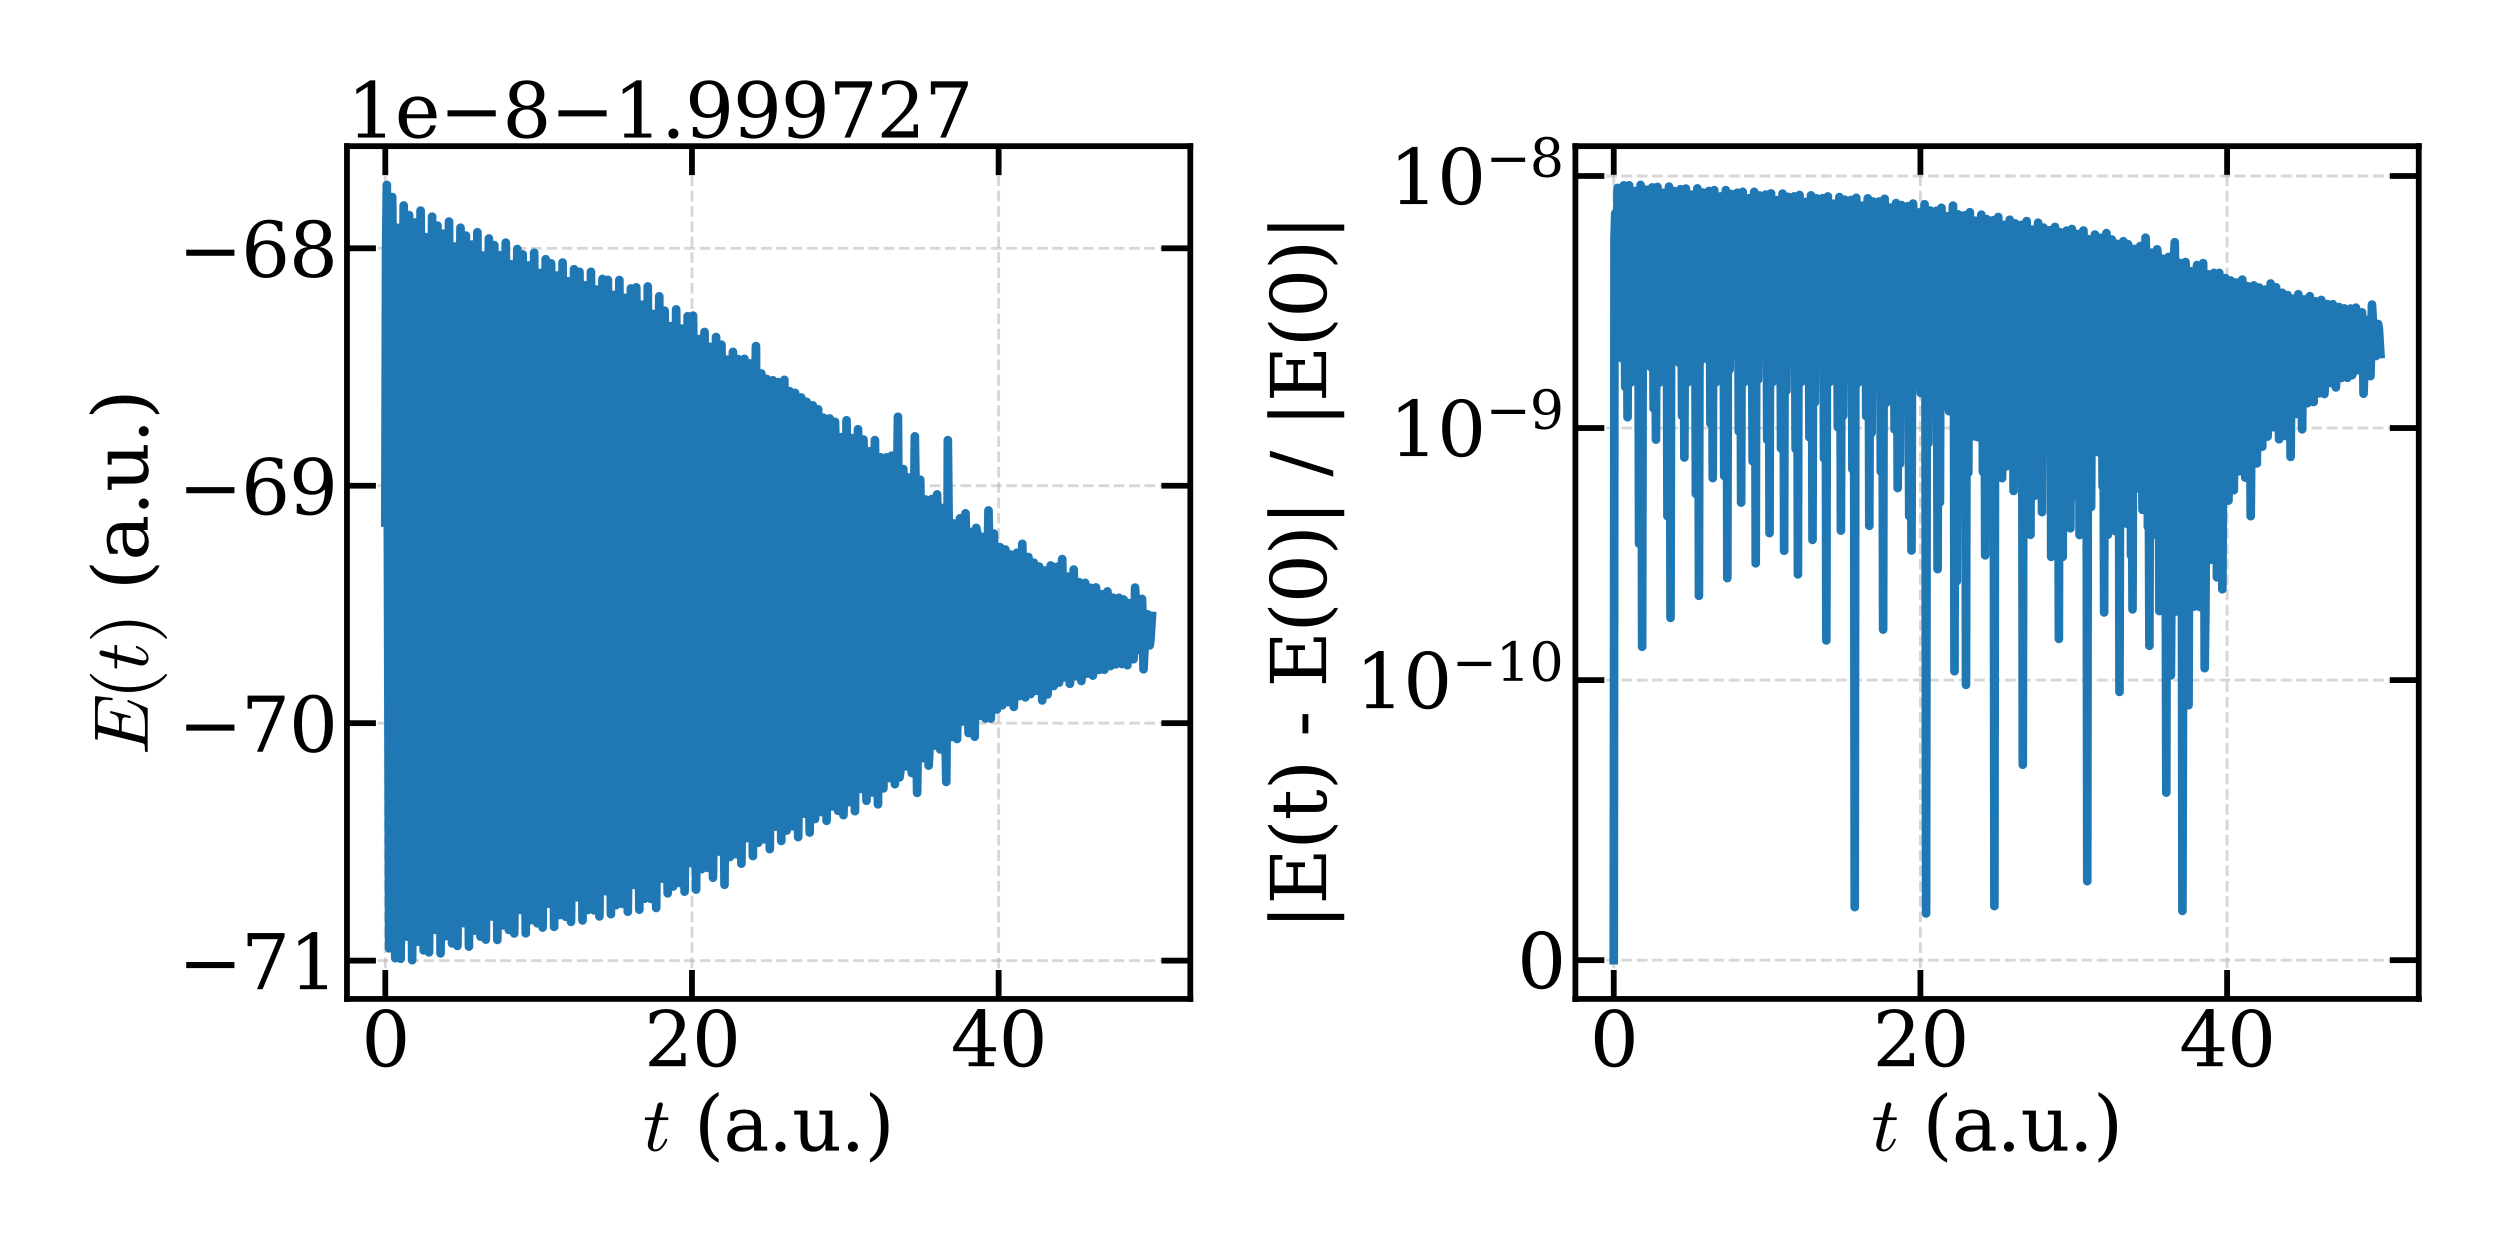 <?xml version="1.0" encoding="utf-8" standalone="no"?>
<!DOCTYPE svg PUBLIC "-//W3C//DTD SVG 1.1//EN"
  "http://www.w3.org/Graphics/SVG/1.1/DTD/svg11.dtd">
<svg xmlns:xlink="http://www.w3.org/1999/xlink" width="864pt" height="432pt" viewBox="0 0 864 432" xmlns="http://www.w3.org/2000/svg" version="1.1">
 <defs>
  <style type="text/css">*{stroke-linejoin: round; stroke-linecap: butt}</style>
 </defs>
 <g id="figure_1">
  <g id="patch_1">
   <path d="M 0 432 
L 864 432 
L 864 0 
L 0 0 
z
" style="fill: #ffffff"/>
  </g>
  <g id="axes_1">
   <g id="patch_2">
    <path d="M 119.91 345.233 
L 411.369 345.233 
L 411.369 50.52 
L 119.91 50.52 
z
" style="fill: #ffffff"/>
   </g>
   <g id="matplotlib.axis_1">
    <g id="xtick_1">
     <g id="line2d_1">
      <path d="M 133.158 345.233 
L 133.158 50.52 
" clip-path="url(#p0fc01f6663)" style="fill: none; stroke-dasharray: 3.7,1.6; stroke-dashoffset: 0; stroke: #b0b0b0; stroke-opacity: 0.5"/>
     </g>
     <g id="line2d_2">
      <defs>
       <path id="m17b0d8de93" d="M 0 0 
L 0 -10 
" style="stroke: #000000; stroke-width: 2"/>
      </defs>
      <g>
       <use xlink:href="#m17b0d8de93" x="133.158" y="345.233" style="stroke: #000000; stroke-width: 2"/>
      </g>
     </g>
     <g id="line2d_3">
      <defs>
       <path id="m7dff14ced0" d="M 0 0 
L 0 10 
" style="stroke: #000000; stroke-width: 2"/>
      </defs>
      <g>
       <use xlink:href="#m7dff14ced0" x="133.158" y="50.52" style="stroke: #000000; stroke-width: 2"/>
      </g>
     </g>
     <g id="text_1">
      <!-- 0 -->
      <g transform="translate(124.887 368.488) scale(0.26 -0.26)">
       <defs>
        <path id="DejaVuSerif-30" d="M 2034 219 
Q 2513 219 2750 744 
Q 2988 1269 2988 2328 
Q 2988 3391 2750 3916 
Q 2513 4441 2034 4441 
Q 1556 4441 1318 3916 
Q 1081 3391 1081 2328 
Q 1081 1269 1318 744 
Q 1556 219 2034 219 
z
M 2034 -91 
Q 1275 -91 848 546 
Q 422 1184 422 2328 
Q 422 3475 848 4112 
Q 1275 4750 2034 4750 
Q 2797 4750 3222 4112 
Q 3647 3475 3647 2328 
Q 3647 1184 3222 546 
Q 2797 -91 2034 -91 
z
" transform="scale(0.016)"/>
       </defs>
       <use xlink:href="#DejaVuSerif-30"/>
      </g>
     </g>
    </g>
    <g id="xtick_2">
     <g id="line2d_4">
      <path d="M 239.143 345.233 
L 239.143 50.52 
" clip-path="url(#p0fc01f6663)" style="fill: none; stroke-dasharray: 3.7,1.6; stroke-dashoffset: 0; stroke: #b0b0b0; stroke-opacity: 0.5"/>
     </g>
     <g id="line2d_5">
      <g>
       <use xlink:href="#m17b0d8de93" x="239.143" y="345.233" style="stroke: #000000; stroke-width: 2"/>
      </g>
     </g>
     <g id="line2d_6">
      <g>
       <use xlink:href="#m7dff14ced0" x="239.143" y="50.52" style="stroke: #000000; stroke-width: 2"/>
      </g>
     </g>
     <g id="text_2">
      <!-- 20 -->
      <g transform="translate(222.601 368.488) scale(0.26 -0.26)">
       <defs>
        <path id="DejaVuSerif-32" d="M 819 3553 
L 469 3553 
L 469 4384 
Q 803 4563 1142 4656 
Q 1481 4750 1806 4750 
Q 2534 4750 2956 4397 
Q 3378 4044 3378 3438 
Q 3378 2753 2422 1800 
Q 2347 1728 2309 1691 
L 1131 513 
L 3078 513 
L 3078 1088 
L 3444 1088 
L 3444 0 
L 434 0 
L 434 341 
L 1850 1753 
Q 2319 2222 2519 2614 
Q 2719 3006 2719 3438 
Q 2719 3909 2473 4175 
Q 2228 4441 1797 4441 
Q 1350 4441 1106 4219 
Q 863 3997 819 3553 
z
" transform="scale(0.016)"/>
       </defs>
       <use xlink:href="#DejaVuSerif-32"/>
       <use xlink:href="#DejaVuSerif-30" x="63.623"/>
      </g>
     </g>
    </g>
    <g id="xtick_3">
     <g id="line2d_7">
      <path d="M 345.128 345.233 
L 345.128 50.52 
" clip-path="url(#p0fc01f6663)" style="fill: none; stroke-dasharray: 3.7,1.6; stroke-dashoffset: 0; stroke: #b0b0b0; stroke-opacity: 0.5"/>
     </g>
     <g id="line2d_8">
      <g>
       <use xlink:href="#m17b0d8de93" x="345.128" y="345.233" style="stroke: #000000; stroke-width: 2"/>
      </g>
     </g>
     <g id="line2d_9">
      <g>
       <use xlink:href="#m7dff14ced0" x="345.128" y="50.52" style="stroke: #000000; stroke-width: 2"/>
      </g>
     </g>
     <g id="text_3">
      <!-- 40 -->
      <g transform="translate(328.585 368.488) scale(0.26 -0.26)">
       <defs>
        <path id="DejaVuSerif-34" d="M 2234 1581 
L 2234 4063 
L 641 1581 
L 2234 1581 
z
M 3609 0 
L 1484 0 
L 1484 331 
L 2234 331 
L 2234 1247 
L 197 1247 
L 197 1588 
L 2241 4750 
L 2859 4750 
L 2859 1581 
L 3750 1581 
L 3750 1247 
L 2859 1247 
L 2859 331 
L 3609 331 
L 3609 0 
z
" transform="scale(0.016)"/>
       </defs>
       <use xlink:href="#DejaVuSerif-34"/>
       <use xlink:href="#DejaVuSerif-30" x="63.623"/>
      </g>
     </g>
    </g>
    <g id="text_4">
     <!-- $t$ (a.u.) -->
     <g transform="translate(222.219 397.652) scale(0.26 -0.26)">
      <defs>
       <path id="Cmmi10-74" d="M 397 519 
Q 397 613 416 697 
L 878 2534 
L 206 2534 
Q 141 2534 141 2619 
Q 166 2759 225 2759 
L 934 2759 
L 1191 3803 
Q 1216 3888 1291 3947 
Q 1366 4006 1459 4006 
Q 1541 4006 1595 3957 
Q 1650 3909 1650 3828 
Q 1650 3809 1648 3798 
Q 1647 3788 1644 3775 
L 1388 2759 
L 2047 2759 
Q 2113 2759 2113 2675 
Q 2109 2659 2100 2621 
Q 2091 2584 2075 2559 
Q 2059 2534 2028 2534 
L 1331 2534 
L 872 684 
Q 825 503 825 372 
Q 825 97 1013 97 
Q 1294 97 1511 361 
Q 1728 625 1844 941 
Q 1869 978 1894 978 
L 1972 978 
Q 1997 978 2012 961 
Q 2028 944 2028 922 
Q 2028 909 2022 903 
Q 1881 516 1612 222 
Q 1344 -72 997 -72 
Q 744 -72 570 93 
Q 397 259 397 519 
z
" transform="scale(0.016)"/>
       <path id="DejaVuSerif-20" transform="scale(0.016)"/>
       <path id="DejaVuSerif-28" d="M 2041 -997 
Q 1281 -656 893 83 
Q 506 822 506 1931 
Q 506 3044 893 3783 
Q 1281 4522 2041 4863 
L 2041 4556 
Q 1559 4225 1350 3623 
Q 1141 3022 1141 1931 
Q 1141 844 1350 242 
Q 1559 -359 2041 -691 
L 2041 -997 
z
" transform="scale(0.016)"/>
       <path id="DejaVuSerif-61" d="M 2547 1044 
L 2547 1747 
L 1806 1747 
Q 1378 1747 1168 1562 
Q 959 1378 959 997 
Q 959 650 1171 447 
Q 1384 244 1747 244 
Q 2106 244 2326 466 
Q 2547 688 2547 1044 
z
M 3122 2075 
L 3122 331 
L 3634 331 
L 3634 0 
L 2547 0 
L 2547 359 
Q 2356 128 2106 18 
Q 1856 -91 1522 -91 
Q 969 -91 644 203 
Q 319 497 319 997 
Q 319 1513 691 1797 
Q 1063 2081 1741 2081 
L 2547 2081 
L 2547 2309 
Q 2547 2688 2317 2895 
Q 2088 3103 1672 3103 
Q 1328 3103 1125 2947 
Q 922 2791 872 2484 
L 575 2484 
L 575 3156 
Q 875 3284 1158 3348 
Q 1441 3413 1709 3413 
Q 2400 3413 2761 3070 
Q 3122 2728 3122 2075 
z
" transform="scale(0.016)"/>
       <path id="DejaVuSerif-2e" d="M 603 325 
Q 603 500 722 622 
Q 841 744 1019 744 
Q 1191 744 1312 622 
Q 1434 500 1434 325 
Q 1434 153 1312 31 
Q 1191 -91 1019 -91 
Q 841 -91 722 29 
Q 603 150 603 325 
z
" transform="scale(0.016)"/>
       <path id="DejaVuSerif-75" d="M 2266 3322 
L 3341 3322 
L 3341 331 
L 3884 331 
L 3884 0 
L 2766 0 
L 2766 588 
Q 2606 256 2353 82 
Q 2100 -91 1766 -91 
Q 1213 -91 952 223 
Q 691 538 691 1209 
L 691 2988 
L 172 2988 
L 172 3322 
L 1269 3322 
L 1269 1388 
Q 1269 781 1417 556 
Q 1566 331 1947 331 
Q 2347 331 2556 625 
Q 2766 919 2766 1478 
L 2766 2988 
L 2266 2988 
L 2266 3322 
z
" transform="scale(0.016)"/>
       <path id="DejaVuSerif-29" d="M 453 -997 
L 453 -691 
Q 934 -359 1145 242 
Q 1356 844 1356 1931 
Q 1356 3022 1145 3623 
Q 934 4225 453 4556 
L 453 4863 
Q 1216 4522 1603 3783 
Q 1991 3044 1991 1931 
Q 1991 822 1603 83 
Q 1216 -656 453 -997 
z
" transform="scale(0.016)"/>
      </defs>
      <use xlink:href="#Cmmi10-74" transform="translate(0 0.016)"/>
      <use xlink:href="#DejaVuSerif-20" transform="translate(36.084 0.016)"/>
      <use xlink:href="#DejaVuSerif-28" transform="translate(67.871 0.016)"/>
      <use xlink:href="#DejaVuSerif-61" transform="translate(106.885 0.016)"/>
      <use xlink:href="#DejaVuSerif-2e" transform="translate(166.504 0.016)"/>
      <use xlink:href="#DejaVuSerif-75" transform="translate(198.291 0.016)"/>
      <use xlink:href="#DejaVuSerif-2e" transform="translate(262.695 0.016)"/>
      <use xlink:href="#DejaVuSerif-29" transform="translate(294.482 0.016)"/>
     </g>
    </g>
   </g>
   <g id="matplotlib.axis_2">
    <g id="ytick_1">
     <g id="line2d_10">
      <path d="M 119.91 331.993 
L 411.369 331.993 
" clip-path="url(#p0fc01f6663)" style="fill: none; stroke-dasharray: 3.7,1.6; stroke-dashoffset: 0; stroke: #b0b0b0; stroke-opacity: 0.5"/>
     </g>
     <g id="line2d_11">
      <defs>
       <path id="m5e65134ad9" d="M 0 0 
L 10 0 
" style="stroke: #000000; stroke-width: 2"/>
      </defs>
      <g>
       <use xlink:href="#m5e65134ad9" x="119.91" y="331.993" style="stroke: #000000; stroke-width: 2"/>
      </g>
     </g>
     <g id="line2d_12">
      <defs>
       <path id="m8e96d636cc" d="M 0 0 
L -10 0 
" style="stroke: #000000; stroke-width: 2"/>
      </defs>
      <g>
       <use xlink:href="#m8e96d636cc" x="411.369" y="331.993" style="stroke: #000000; stroke-width: 2"/>
      </g>
     </g>
     <g id="text_5">
      <!-- −71 -->
      <g transform="translate(61.538 341.871) scale(0.26 -0.26)">
       <defs>
        <path id="DejaVuSerif-2212" d="M 678 2259 
L 4684 2259 
L 4684 1753 
L 678 1753 
L 678 2259 
z
" transform="scale(0.016)"/>
        <path id="DejaVuSerif-37" d="M 3609 4347 
L 1784 0 
L 1319 0 
L 3059 4153 
L 903 4153 
L 903 3578 
L 538 3578 
L 538 4666 
L 3609 4666 
L 3609 4347 
z
" transform="scale(0.016)"/>
        <path id="DejaVuSerif-31" d="M 909 0 
L 909 331 
L 1722 331 
L 1722 4213 
L 781 3603 
L 781 4013 
L 1919 4750 
L 2350 4750 
L 2350 331 
L 3163 331 
L 3163 0 
L 909 0 
z
" transform="scale(0.016)"/>
       </defs>
       <use xlink:href="#DejaVuSerif-2212"/>
       <use xlink:href="#DejaVuSerif-37" x="83.789"/>
       <use xlink:href="#DejaVuSerif-31" x="147.412"/>
      </g>
     </g>
    </g>
    <g id="ytick_2">
     <g id="line2d_13">
      <path d="M 119.91 249.932 
L 411.369 249.932 
" clip-path="url(#p0fc01f6663)" style="fill: none; stroke-dasharray: 3.7,1.6; stroke-dashoffset: 0; stroke: #b0b0b0; stroke-opacity: 0.5"/>
     </g>
     <g id="line2d_14">
      <g>
       <use xlink:href="#m5e65134ad9" x="119.91" y="249.932" style="stroke: #000000; stroke-width: 2"/>
      </g>
     </g>
     <g id="line2d_15">
      <g>
       <use xlink:href="#m8e96d636cc" x="411.369" y="249.932" style="stroke: #000000; stroke-width: 2"/>
      </g>
     </g>
     <g id="text_6">
      <!-- −70 -->
      <g transform="translate(61.538 259.809) scale(0.26 -0.26)">
       <use xlink:href="#DejaVuSerif-2212"/>
       <use xlink:href="#DejaVuSerif-37" x="83.789"/>
       <use xlink:href="#DejaVuSerif-30" x="147.412"/>
      </g>
     </g>
    </g>
    <g id="ytick_3">
     <g id="line2d_16">
      <path d="M 119.91 167.87 
L 411.369 167.87 
" clip-path="url(#p0fc01f6663)" style="fill: none; stroke-dasharray: 3.7,1.6; stroke-dashoffset: 0; stroke: #b0b0b0; stroke-opacity: 0.5"/>
     </g>
     <g id="line2d_17">
      <g>
       <use xlink:href="#m5e65134ad9" x="119.91" y="167.87" style="stroke: #000000; stroke-width: 2"/>
      </g>
     </g>
     <g id="line2d_18">
      <g>
       <use xlink:href="#m8e96d636cc" x="411.369" y="167.87" style="stroke: #000000; stroke-width: 2"/>
      </g>
     </g>
     <g id="text_7">
      <!-- −69 -->
      <g transform="translate(61.538 177.748) scale(0.26 -0.26)">
       <defs>
        <path id="DejaVuSerif-36" d="M 2094 219 
Q 2534 219 2771 542 
Q 3009 866 3009 1472 
Q 3009 2078 2771 2401 
Q 2534 2725 2094 2725 
Q 1647 2725 1412 2412 
Q 1178 2100 1178 1509 
Q 1178 888 1415 553 
Q 1653 219 2094 219 
z
M 1075 2569 
Q 1288 2803 1556 2918 
Q 1825 3034 2163 3034 
Q 2859 3034 3264 2615 
Q 3669 2197 3669 1472 
Q 3669 763 3233 336 
Q 2797 -91 2069 -91 
Q 1278 -91 853 498 
Q 428 1088 428 2181 
Q 428 3406 931 4078 
Q 1434 4750 2350 4750 
Q 2597 4750 2869 4703 
Q 3141 4656 3425 4563 
L 3425 3794 
L 3072 3794 
Q 3034 4109 2831 4275 
Q 2628 4441 2284 4441 
Q 1678 4441 1381 3981 
Q 1084 3522 1075 2569 
z
" transform="scale(0.016)"/>
        <path id="DejaVuSerif-39" d="M 2994 2091 
Q 2784 1856 2512 1740 
Q 2241 1625 1900 1625 
Q 1206 1625 804 2044 
Q 403 2463 403 3188 
Q 403 3897 839 4323 
Q 1275 4750 2003 4750 
Q 2794 4750 3217 4161 
Q 3641 3572 3641 2478 
Q 3641 1253 3137 581 
Q 2634 -91 1722 -91 
Q 1475 -91 1203 -44 
Q 931 3 647 97 
L 647 872 
L 997 872 
Q 1038 556 1241 387 
Q 1444 219 1784 219 
Q 2391 219 2687 676 
Q 2984 1134 2994 2091 
z
M 1978 4441 
Q 1534 4441 1298 4117 
Q 1063 3794 1063 3188 
Q 1063 2581 1298 2256 
Q 1534 1931 1978 1931 
Q 2422 1931 2658 2245 
Q 2894 2559 2894 3150 
Q 2894 3772 2656 4106 
Q 2419 4441 1978 4441 
z
" transform="scale(0.016)"/>
       </defs>
       <use xlink:href="#DejaVuSerif-2212"/>
       <use xlink:href="#DejaVuSerif-36" x="83.789"/>
       <use xlink:href="#DejaVuSerif-39" x="147.412"/>
      </g>
     </g>
    </g>
    <g id="ytick_4">
     <g id="line2d_19">
      <path d="M 119.91 85.808 
L 411.369 85.808 
" clip-path="url(#p0fc01f6663)" style="fill: none; stroke-dasharray: 3.7,1.6; stroke-dashoffset: 0; stroke: #b0b0b0; stroke-opacity: 0.5"/>
     </g>
     <g id="line2d_20">
      <g>
       <use xlink:href="#m5e65134ad9" x="119.91" y="85.808" style="stroke: #000000; stroke-width: 2"/>
      </g>
     </g>
     <g id="line2d_21">
      <g>
       <use xlink:href="#m8e96d636cc" x="411.369" y="85.808" style="stroke: #000000; stroke-width: 2"/>
      </g>
     </g>
     <g id="text_8">
      <!-- −68 -->
      <g transform="translate(61.538 95.686) scale(0.26 -0.26)">
       <defs>
        <path id="DejaVuSerif-38" d="M 2981 1275 
Q 2981 1775 2732 2051 
Q 2484 2328 2034 2328 
Q 1584 2328 1336 2051 
Q 1088 1775 1088 1275 
Q 1088 772 1336 495 
Q 1584 219 2034 219 
Q 2484 219 2732 495 
Q 2981 772 2981 1275 
z
M 2853 3541 
Q 2853 3966 2637 4203 
Q 2422 4441 2034 4441 
Q 1650 4441 1433 4203 
Q 1216 3966 1216 3541 
Q 1216 3113 1433 2875 
Q 1650 2638 2034 2638 
Q 2422 2638 2637 2875 
Q 2853 3113 2853 3541 
z
M 2516 2484 
Q 3047 2413 3344 2092 
Q 3641 1772 3641 1275 
Q 3641 619 3225 264 
Q 2809 -91 2034 -91 
Q 1263 -91 845 264 
Q 428 619 428 1275 
Q 428 1772 725 2092 
Q 1022 2413 1556 2484 
Q 1084 2569 832 2842 
Q 581 3116 581 3541 
Q 581 4103 968 4426 
Q 1356 4750 2034 4750 
Q 2713 4750 3100 4426 
Q 3488 4103 3488 3541 
Q 3488 3116 3236 2842 
Q 2984 2569 2516 2484 
z
" transform="scale(0.016)"/>
       </defs>
       <use xlink:href="#DejaVuSerif-2212"/>
       <use xlink:href="#DejaVuSerif-36" x="83.789"/>
       <use xlink:href="#DejaVuSerif-38" x="147.412"/>
      </g>
     </g>
    </g>
    <g id="text_9">
     <!-- $E(t)$ (a.u.) -->
     <g transform="translate(51.038 260.926) rotate(-90) scale(0.26 -0.26)">
      <defs>
       <path id="Cmmi10-45" d="M 300 0 
Q 238 0 238 84 
Q 241 100 250 139 
Q 259 178 276 201 
Q 294 225 319 225 
Q 709 225 863 269 
Q 947 297 984 441 
L 1863 3956 
Q 1875 4019 1875 4044 
Q 1875 4113 1797 4122 
Q 1678 4147 1338 4147 
Q 1275 4147 1275 4231 
Q 1278 4247 1287 4286 
Q 1297 4325 1314 4348 
Q 1331 4372 1356 4372 
L 4825 4372 
Q 4891 4372 4891 4288 
L 4738 2963 
Q 4738 2947 4714 2926 
Q 4691 2906 4672 2906 
L 4616 2906 
Q 4550 2906 4550 2988 
Q 4588 3300 4588 3450 
Q 4588 3706 4500 3848 
Q 4413 3991 4267 4053 
Q 4122 4116 3945 4131 
Q 3769 4147 3481 4147 
L 2753 4147 
Q 2578 4147 2522 4117 
Q 2466 4088 2419 3928 
L 2034 2381 
L 2534 2381 
Q 2859 2381 3025 2426 
Q 3191 2472 3287 2615 
Q 3384 2759 3463 3072 
Q 3469 3094 3486 3111 
Q 3503 3128 3525 3128 
L 3584 3128 
Q 3647 3128 3647 3047 
L 3250 1466 
Q 3238 1409 3188 1409 
L 3128 1409 
Q 3066 1409 3066 1491 
Q 3128 1747 3128 1869 
Q 3128 2056 2959 2106 
Q 2791 2156 2509 2156 
L 1978 2156 
L 1544 416 
Q 1516 338 1516 275 
Q 1516 225 1734 225 
L 2509 225 
Q 2972 225 3259 297 
Q 3547 369 3736 526 
Q 3925 684 4062 928 
Q 4200 1172 4397 1638 
Q 4409 1678 4453 1678 
L 4513 1678 
Q 4538 1678 4556 1656 
Q 4575 1634 4575 1606 
Q 4575 1594 4569 1581 
L 3909 38 
Q 3897 0 3859 0 
L 300 0 
z
" transform="scale(0.016)"/>
       <path id="Cmr10-28" d="M 1984 -1588 
Q 1628 -1306 1370 -942 
Q 1113 -578 948 -165 
Q 784 247 703 697 
Q 622 1147 622 1600 
Q 622 2059 703 2509 
Q 784 2959 951 3375 
Q 1119 3791 1378 4153 
Q 1638 4516 1984 4788 
Q 1984 4800 2016 4800 
L 2075 4800 
Q 2094 4800 2109 4783 
Q 2125 4766 2125 4744 
Q 2125 4716 2113 4703 
Q 1800 4397 1592 4047 
Q 1384 3697 1257 3301 
Q 1131 2906 1075 2482 
Q 1019 2059 1019 1600 
Q 1019 -434 2106 -1491 
Q 2125 -1509 2125 -1544 
Q 2125 -1559 2108 -1579 
Q 2091 -1600 2075 -1600 
L 2016 -1600 
Q 1984 -1600 1984 -1588 
z
" transform="scale(0.016)"/>
       <path id="Cmr10-29" d="M 416 -1600 
Q 359 -1600 359 -1544 
Q 359 -1516 372 -1503 
Q 1466 -434 1466 1600 
Q 1466 3634 384 4691 
Q 359 4706 359 4744 
Q 359 4766 376 4783 
Q 394 4800 416 4800 
L 475 4800 
Q 494 4800 506 4788 
Q 966 4425 1272 3906 
Q 1578 3388 1720 2800 
Q 1863 2213 1863 1600 
Q 1863 1147 1786 708 
Q 1709 269 1542 -157 
Q 1375 -584 1119 -945 
Q 863 -1306 506 -1588 
Q 494 -1600 475 -1600 
L 416 -1600 
z
" transform="scale(0.016)"/>
      </defs>
      <use xlink:href="#Cmmi10-45" transform="translate(0 0.016)"/>
      <use xlink:href="#Cmr10-28" transform="translate(73.779 0.016)"/>
      <use xlink:href="#Cmmi10-74" transform="translate(112.598 0.016)"/>
      <use xlink:href="#Cmr10-29" transform="translate(148.682 0.016)"/>
      <use xlink:href="#DejaVuSerif-20" transform="translate(187.5 0.016)"/>
      <use xlink:href="#DejaVuSerif-28" transform="translate(219.287 0.016)"/>
      <use xlink:href="#DejaVuSerif-61" transform="translate(258.301 0.016)"/>
      <use xlink:href="#DejaVuSerif-2e" transform="translate(317.92 0.016)"/>
      <use xlink:href="#DejaVuSerif-75" transform="translate(349.707 0.016)"/>
      <use xlink:href="#DejaVuSerif-2e" transform="translate(414.111 0.016)"/>
      <use xlink:href="#DejaVuSerif-29" transform="translate(445.898 0.016)"/>
     </g>
    </g>
    <g id="text_10">
     <!-- 1e−8−1.999727 -->
     <g transform="translate(119.91 47.52) scale(0.26 -0.26)">
      <defs>
       <path id="DejaVuSerif-65" d="M 3469 1600 
L 991 1600 
L 991 1575 
Q 991 903 1244 561 
Q 1497 219 1991 219 
Q 2369 219 2611 417 
Q 2853 616 2950 1006 
L 3413 1006 
Q 3275 459 2904 184 
Q 2534 -91 1931 -91 
Q 1203 -91 761 389 
Q 319 869 319 1663 
Q 319 2450 753 2931 
Q 1188 3413 1894 3413 
Q 2647 3413 3050 2948 
Q 3453 2484 3469 1600 
z
M 2791 1931 
Q 2772 2513 2545 2808 
Q 2319 3103 1894 3103 
Q 1497 3103 1269 2806 
Q 1041 2509 991 1931 
L 2791 1931 
z
" transform="scale(0.016)"/>
      </defs>
      <use xlink:href="#DejaVuSerif-31"/>
      <use xlink:href="#DejaVuSerif-65" x="63.623"/>
      <use xlink:href="#DejaVuSerif-2212" x="122.803"/>
      <use xlink:href="#DejaVuSerif-38" x="206.592"/>
      <use xlink:href="#DejaVuSerif-2212" x="270.215"/>
      <use xlink:href="#DejaVuSerif-31" x="354.004"/>
      <use xlink:href="#DejaVuSerif-2e" x="417.627"/>
      <use xlink:href="#DejaVuSerif-39" x="449.414"/>
      <use xlink:href="#DejaVuSerif-39" x="513.037"/>
      <use xlink:href="#DejaVuSerif-39" x="576.66"/>
      <use xlink:href="#DejaVuSerif-37" x="640.283"/>
      <use xlink:href="#DejaVuSerif-32" x="703.906"/>
      <use xlink:href="#DejaVuSerif-37" x="767.529"/>
     </g>
    </g>
   </g>
   <g id="line2d_22">
    <path d="M 133.158 180.616 
L 133.423 87.005 
L 133.689 63.916 
L 134.484 327.746 
L 134.749 318.285 
L 135.545 68.09 
L 135.81 103.303 
L 136.341 306.53 
L 136.606 331.163 
L 136.871 271.404 
L 137.402 78.738 
L 137.667 82.343 
L 138.463 331.342 
L 138.728 301.74 
L 139.258 101.658 
L 139.524 71.024 
L 139.789 125.234 
L 140.319 318.755 
L 140.584 323.718 
L 140.85 248.415 
L 141.38 74.35 
L 141.645 95.249 
L 142.441 331.836 
L 142.706 285.583 
L 143.237 89.752 
L 143.502 76.88 
L 143.767 144.697 
L 144.298 325.458 
L 144.563 313.216 
L 145.359 72.782 
L 145.624 110.544 
L 146.154 306.622 
L 146.419 328.441 
L 146.685 267.382 
L 147.215 81.984 
L 147.48 86.341 
L 148.276 329.126 
L 148.541 299.759 
L 149.072 104.416 
L 149.337 74.879 
L 149.602 128.095 
L 150.133 316.998 
L 150.398 321.365 
L 150.663 247.605 
L 151.194 77.977 
L 151.459 98.861 
L 152.255 329.471 
L 152.52 283.849 
L 153.05 92.722 
L 153.315 80.756 
L 153.581 147.412 
L 154.111 323.556 
L 154.376 310.985 
L 155.172 76.576 
L 155.437 113.951 
L 155.968 305.242 
L 156.233 326.046 
L 156.498 265.975 
L 157.029 85.186 
L 157.294 90.089 
L 158.09 326.906 
L 158.355 297.744 
L 158.885 107.14 
L 159.15 78.706 
L 159.416 131.157 
L 159.946 315.354 
L 160.211 319.036 
L 160.477 246.63 
L 161.007 81.411 
L 161.272 102.415 
L 161.803 290.272 
L 162.068 327.131 
L 162.333 282.118 
L 162.864 95.687 
L 163.129 84.524 
L 163.394 150.057 
L 163.925 321.677 
L 164.19 308.797 
L 164.985 80.265 
L 165.251 117.246 
L 165.781 303.855 
L 166.046 323.689 
L 166.312 264.596 
L 166.842 88.308 
L 167.107 93.726 
L 167.903 324.724 
L 168.168 295.767 
L 168.699 109.812 
L 168.964 82.431 
L 169.229 134.123 
L 169.76 313.717 
L 170.025 316.747 
L 170.29 245.667 
L 170.82 84.725 
L 171.086 105.859 
L 171.616 289.199 
L 171.881 324.824 
L 172.147 280.42 
L 172.677 98.593 
L 172.942 88.187 
L 173.207 152.618 
L 173.738 319.828 
L 174.003 306.65 
L 174.799 83.856 
L 175.064 120.438 
L 175.595 302.457 
L 175.86 321.369 
L 176.125 263.24 
L 176.655 91.351 
L 176.921 97.256 
L 177.716 322.606 
L 177.982 293.829 
L 178.512 112.442 
L 178.777 86.058 
L 179.042 136.998 
L 179.573 312.086 
L 179.838 314.499 
L 180.634 87.921 
L 180.899 109.199 
L 181.43 288.099 
L 181.695 322.551 
L 181.96 278.752 
L 182.49 101.449 
L 182.756 91.75 
L 183.021 155.104 
L 183.551 318.011 
L 183.817 304.545 
L 184.612 87.35 
L 184.877 123.533 
L 185.408 301.042 
L 185.673 319.086 
L 185.938 261.904 
L 186.469 94.32 
L 186.734 100.684 
L 187.53 320.555 
L 187.795 291.928 
L 188.325 115.04 
L 188.591 89.592 
L 188.856 139.787 
L 189.386 310.457 
L 189.652 312.29 
L 190.447 90.997 
L 190.713 112.438 
L 191.243 286.965 
L 191.508 320.309 
L 191.773 277.115 
L 192.304 104.265 
L 192.569 95.218 
L 192.834 157.521 
L 193.365 316.228 
L 193.63 302.479 
L 194.426 90.742 
L 194.691 126.536 
L 195.221 299.601 
L 195.487 316.835 
L 195.752 260.585 
L 196.282 97.223 
L 196.548 104.013 
L 197.343 318.583 
L 197.608 290.064 
L 198.139 117.628 
L 198.404 93.042 
L 198.669 142.502 
L 199.2 308.823 
L 199.465 310.118 
L 200.261 93.946 
L 200.526 115.581 
L 201.056 285.775 
L 201.322 318.099 
L 201.587 275.503 
L 202.117 107.068 
L 202.383 98.6 
L 202.648 159.888 
L 203.178 314.484 
L 203.443 300.452 
L 204.239 93.94 
L 204.504 129.454 
L 205.035 298.104 
L 205.3 314.611 
L 205.565 259.272 
L 206.096 100.072 
L 206.361 107.252 
L 207.157 316.718 
L 207.422 288.234 
L 207.952 120.269 
L 208.218 96.422 
L 208.483 145.162 
L 209.013 307.159 
L 209.278 307.975 
L 210.074 96.735 
L 210.339 118.634 
L 210.87 284.451 
L 211.135 315.932 
L 211.4 273.908 
L 211.931 109.947 
L 212.196 101.924 
L 212.461 162.256 
L 212.992 312.786 
L 213.257 298.458 
L 214.053 96.777 
L 214.318 132.307 
L 214.848 296.42 
L 215.113 312.386 
L 215.379 257.931 
L 215.909 102.957 
L 216.174 110.432 
L 216.97 315.084 
L 217.235 286.43 
L 217.766 123.279 
L 218.031 99.694 
L 218.296 147.843 
L 218.827 305.248 
L 219.092 305.806 
L 219.888 99.311 
L 220.153 121.633 
L 220.683 282.433 
L 220.948 314.381 
L 221.214 272.302 
L 221.744 113.827 
L 222.009 105.29 
L 222.275 164.91 
L 222.805 310.595 
L 223.07 296.351 
L 223.866 99.005 
L 224.131 135.249 
L 224.662 292.615 
L 224.927 310.661 
L 225.192 256.441 
L 225.723 108.517 
L 225.988 113.517 
L 226.783 313.797 
L 227.049 281.502 
L 227.579 128.186 
L 227.844 102.407 
L 228.11 151.421 
L 228.64 300.566 
L 228.905 303.656 
L 229.171 241.669 
L 229.436 148.579 
L 229.701 107.379 
L 229.966 125.774 
L 230.497 286.617 
L 230.762 308.731 
L 231.027 269.458 
L 231.558 117.577 
L 231.823 112.703 
L 232.088 168.779 
L 232.618 306.382 
L 232.884 291.984 
L 233.679 106.927 
L 233.945 141.113 
L 234.475 290.714 
L 234.74 305.144 
L 235.006 254.261 
L 235.536 113.577 
L 235.801 120.91 
L 236.597 308.151 
L 236.862 280.671 
L 237.393 132.956 
L 237.658 109.295 
L 237.923 155.744 
L 238.453 296.947 
L 238.719 298.284 
L 239.514 109.087 
L 239.78 133.575 
L 240.31 277.944 
L 240.575 307.439 
L 240.841 269.281 
L 241.371 125.649 
L 241.636 117.19 
L 241.901 166.326 
L 242.167 258.116 
L 242.432 300.409 
L 242.697 287.872 
L 243.493 114.724 
L 243.758 146.85 
L 244.288 287.944 
L 244.554 299.944 
L 244.819 251.977 
L 245.349 119.872 
L 245.615 127.736 
L 246.41 303.34 
L 246.676 276.843 
L 247.206 138.222 
L 247.471 116.452 
L 247.736 160.62 
L 248.267 292.98 
L 248.532 294.288 
L 249.328 119.12 
L 249.593 137.75 
L 250.123 275.63 
L 250.389 305.776 
L 250.654 261.154 
L 251.184 132.011 
L 251.45 124.284 
L 251.715 176.566 
L 252.245 296.194 
L 252.511 285.174 
L 253.041 149.387 
L 253.306 121.617 
L 253.571 148.337 
L 254.102 289.036 
L 254.367 295.215 
L 254.632 250.445 
L 255.163 124.134 
L 255.428 134.292 
L 256.224 298.476 
L 256.489 273.011 
L 257.019 142.844 
L 257.285 124.029 
L 257.55 165.382 
L 258.08 289.644 
L 258.346 289.428 
L 259.141 125.612 
L 259.406 143.313 
L 259.937 272.545 
L 260.202 295.861 
L 260.467 259.563 
L 260.998 134.434 
L 261.263 119.596 
L 262.059 291.259 
L 262.324 280.355 
L 262.854 153.643 
L 263.12 129.083 
L 263.385 155.867 
L 263.915 281.394 
L 264.181 290.08 
L 264.446 248.84 
L 264.976 130.958 
L 265.241 140.956 
L 266.037 293.452 
L 266.302 268.98 
L 266.833 147.677 
L 267.098 131.423 
L 267.363 170.235 
L 267.894 285.664 
L 268.159 284.348 
L 268.955 132.08 
L 269.22 149.767 
L 269.75 269.53 
L 270.016 290.638 
L 270.281 257.061 
L 270.811 139.762 
L 271.076 131.271 
L 271.872 287.046 
L 272.137 276.868 
L 272.668 159.338 
L 272.933 135.19 
L 273.198 160.118 
L 273.729 276.828 
L 273.994 285.559 
L 274.259 248.011 
L 274.79 135.798 
L 275.055 146.814 
L 275.851 289.295 
L 276.116 265.401 
L 276.646 152.697 
L 276.911 137.348 
L 277.177 174.426 
L 277.707 281.211 
L 277.972 280.215 
L 278.768 138.848 
L 279.033 154.751 
L 279.564 267.478 
L 279.829 287.728 
L 280.094 250.747 
L 280.625 147.886 
L 280.89 140.078 
L 281.686 283.052 
L 281.951 273.424 
L 282.746 141.437 
L 283.012 166.866 
L 283.542 275.977 
L 283.807 280.657 
L 284.073 242.742 
L 284.603 144.371 
L 284.868 152.58 
L 285.664 283.672 
L 285.929 261.901 
L 286.46 157.292 
L 286.725 144.636 
L 286.99 178.224 
L 287.521 278.73 
L 287.786 278.086 
L 288.316 175.555 
L 288.581 145.805 
L 288.847 159.38 
L 289.377 263.621 
L 289.642 280.206 
L 289.908 253.76 
L 290.438 153.11 
L 290.703 151.093 
L 290.969 187.184 
L 291.499 281.708 
L 291.764 266.897 
L 292.56 145.261 
L 292.825 171.83 
L 293.356 268.973 
L 293.621 277.25 
L 293.886 240.664 
L 294.416 151.378 
L 294.682 156.86 
L 295.477 280.339 
L 295.743 256.166 
L 296.273 162.209 
L 296.538 148.341 
L 296.804 181.079 
L 297.069 240.031 
L 297.334 272.669 
L 297.599 271.056 
L 297.864 233.963 
L 298.13 172.635 
L 298.395 151.887 
L 298.66 167.098 
L 299.191 262.038 
L 299.456 276.74 
L 299.721 248.37 
L 300.251 158.557 
L 300.517 155.974 
L 301.312 273.893 
L 301.578 263.435 
L 302.108 170.978 
L 302.373 152.104 
L 302.639 177.57 
L 303.169 265.64 
L 303.434 277.981 
L 303.699 241.397 
L 303.965 174.419 
L 304.23 158.004 
L 304.495 164.401 
L 305.291 272.472 
L 305.556 254.089 
L 306.086 165.217 
L 306.352 158.051 
L 306.617 187.009 
L 307.147 268.885 
L 307.413 265.48 
L 308.208 157.463 
L 308.474 171.689 
L 309.004 257.921 
L 309.269 271.014 
L 309.534 243.425 
L 310.065 163.504 
L 310.33 144.044 
L 310.595 187.455 
L 310.861 268.673 
L 311.126 266.899 
L 311.391 256.111 
L 311.922 175.49 
L 312.187 162.097 
L 312.452 183.748 
L 312.982 260.823 
L 313.248 264.891 
L 314.043 165.034 
L 314.309 171.157 
L 314.839 249.179 
L 315.104 267.148 
L 315.369 247.101 
L 315.9 172.842 
L 316.165 150.812 
L 316.43 168.429 
L 316.696 257.392 
L 316.961 274.018 
L 317.226 255.784 
L 318.022 165.795 
L 318.287 182.861 
L 318.817 251.8 
L 319.083 262.035 
L 319.348 238.424 
L 319.878 172.628 
L 320.144 174.419 
L 320.939 264.592 
L 321.204 259.379 
L 321.47 204.048 
L 321.735 177.533 
L 322 172.492 
L 322.265 189.66 
L 322.796 257.713 
L 323.061 255.817 
L 323.857 170.862 
L 324.122 181.598 
L 324.652 244.683 
L 324.918 258.985 
L 325.183 242.25 
L 325.713 178.902 
L 325.979 175.553 
L 326.244 199.735 
L 326.774 256.847 
L 327.039 270.234 
L 327.305 233.497 
L 327.57 152.118 
L 327.835 177.544 
L 328.1 190.956 
L 328.631 248.149 
L 328.896 254.703 
L 329.161 233.022 
L 329.692 180.905 
L 329.957 182.518 
L 330.753 255.399 
L 331.018 242.026 
L 331.548 187.363 
L 331.814 179.122 
L 332.079 194.534 
L 332.344 231.476 
L 332.609 249.35 
L 332.874 248.941 
L 333.14 229.253 
L 333.67 177.406 
L 333.935 189.048 
L 334.466 240.925 
L 334.731 253.335 
L 334.996 236.714 
L 335.527 185.451 
L 335.792 183.814 
L 336.057 204.045 
L 336.588 252.519 
L 336.853 254.614 
L 337.383 182.446 
L 337.649 183.756 
L 337.914 194.956 
L 338.444 247.413 
L 338.709 247.398 
L 338.975 229.901 
L 339.505 185.54 
L 339.77 187.974 
L 340.566 248.317 
L 340.831 237.806 
L 341.362 191.359 
L 341.627 176.419 
L 341.892 190.156 
L 342.157 242.919 
L 342.423 248.346 
L 342.688 242.25 
L 343.484 184.379 
L 343.749 195.926 
L 344.279 237.969 
L 344.544 245.18 
L 344.81 231.965 
L 345.34 189.971 
L 345.605 189.074 
L 346.136 231.247 
L 346.401 243.757 
L 346.666 240.15 
L 347.197 193.654 
L 347.462 189.919 
L 347.727 200.318 
L 348.258 242.637 
L 348.523 242.019 
L 349.319 191.665 
L 349.584 193.792 
L 350.114 234.389 
L 350.38 244.299 
L 350.645 232.74 
L 351.175 195.57 
L 351.44 191.045 
L 351.706 202.693 
L 351.971 230.736 
L 352.236 240.582 
L 352.501 238.431 
L 352.767 224.109 
L 353.297 187.951 
L 353.562 199.715 
L 354.093 235.313 
L 354.358 241.011 
L 354.623 229.41 
L 355.154 193.828 
L 355.419 192.502 
L 355.949 230.839 
L 356.215 239.864 
L 356.48 235.866 
L 357.01 196.587 
L 357.275 194.453 
L 357.541 204 
L 358.071 238.215 
L 358.336 238.729 
L 359.132 195.798 
L 359.397 198.474 
L 360.193 242.07 
L 360.458 232.99 
L 360.723 206.479 
L 360.989 199.176 
L 361.254 197.15 
L 361.519 206.316 
L 362.05 239.992 
L 362.315 234.511 
L 363.11 195.424 
L 363.376 203.041 
L 363.906 233.799 
L 364.171 237.082 
L 364.967 198.81 
L 365.232 195.885 
L 365.497 209.61 
L 365.763 235.68 
L 366.028 235.913 
L 366.293 230.84 
L 367.089 193.225 
L 367.885 234.11 
L 368.15 233.696 
L 368.945 199.736 
L 369.211 199.273 
L 369.741 236.329 
L 370.006 234.098 
L 370.272 227.091 
L 371.067 196.837 
L 371.598 225.033 
L 371.863 233.719 
L 372.128 230.125 
L 372.659 206.268 
L 372.924 201.211 
L 373.189 203.168 
L 373.72 235.348 
L 373.985 231.781 
L 374.515 213.897 
L 374.78 202.664 
L 375.046 201.441 
L 375.576 226.717 
L 375.841 232.804 
L 376.107 226.511 
L 376.637 205.706 
L 376.902 203.157 
L 377.167 207.153 
L 377.433 223.974 
L 377.698 233.49 
L 377.963 229.197 
L 378.759 203.015 
L 379.024 206.053 
L 379.555 227.753 
L 379.82 231.525 
L 380.615 205.838 
L 380.881 205.388 
L 381.146 210.759 
L 381.411 226.107 
L 381.676 231.465 
L 381.942 226.549 
L 382.737 204.396 
L 383.002 209.938 
L 383.533 228.254 
L 383.798 230.194 
L 384.329 210.079 
L 384.594 206.543 
L 384.859 207.941 
L 385.124 213.94 
L 385.39 226.929 
L 385.655 229.588 
L 385.92 223.961 
L 386.45 209.302 
L 386.716 206.594 
L 387.511 228.335 
L 387.777 229.485 
L 388.307 207.203 
L 388.572 207.714 
L 388.838 210.753 
L 389.103 215.665 
L 389.368 225.805 
L 389.633 229.898 
L 390.164 213.831 
L 390.429 208.447 
L 390.694 209.764 
L 391.225 223.081 
L 391.49 226.213 
L 391.755 227.83 
L 392.02 220.49 
L 392.285 203.077 
L 393.081 219.832 
L 393.346 223.524 
L 393.612 224.679 
L 393.877 219.995 
L 394.142 212.632 
L 394.673 206.98 
L 394.938 214.67 
L 395.203 231.313 
L 395.733 220.403 
L 395.999 215.475 
L 396.264 212.703 
L 396.529 212.296 
L 396.794 214.707 
L 397.06 221.224 
L 397.325 223.054 
L 397.59 221.281 
L 398.12 212.874 
L 398.12 212.874 
" clip-path="url(#p0fc01f6663)" style="fill: none; stroke: #1f77b4; stroke-width: 3; stroke-linecap: square"/>
   </g>
   <g id="patch_3">
    <path d="M 119.91 345.233 
L 119.91 50.52 
" style="fill: none; stroke: #000000; stroke-width: 2; stroke-linejoin: miter; stroke-linecap: square"/>
   </g>
   <g id="patch_4">
    <path d="M 411.369 345.233 
L 411.369 50.52 
" style="fill: none; stroke: #000000; stroke-width: 2; stroke-linejoin: miter; stroke-linecap: square"/>
   </g>
   <g id="patch_5">
    <path d="M 119.91 345.233 
L 411.369 345.233 
" style="fill: none; stroke: #000000; stroke-width: 2; stroke-linejoin: miter; stroke-linecap: square"/>
   </g>
   <g id="patch_6">
    <path d="M 119.91 50.52 
L 411.369 50.52 
" style="fill: none; stroke: #000000; stroke-width: 2; stroke-linejoin: miter; stroke-linecap: square"/>
   </g>
  </g>
  <g id="axes_2">
   <g id="patch_7">
    <path d="M 544.461 345.233 
L 835.92 345.233 
L 835.92 50.52 
L 544.461 50.52 
z
" style="fill: #ffffff"/>
   </g>
   <g id="matplotlib.axis_3">
    <g id="xtick_4">
     <g id="line2d_23">
      <path d="M 557.71 345.233 
L 557.71 50.52 
" clip-path="url(#pdecd010ee4)" style="fill: none; stroke-dasharray: 3.7,1.6; stroke-dashoffset: 0; stroke: #b0b0b0; stroke-opacity: 0.5"/>
     </g>
     <g id="line2d_24">
      <g>
       <use xlink:href="#m17b0d8de93" x="557.71" y="345.233" style="stroke: #000000; stroke-width: 2"/>
      </g>
     </g>
     <g id="line2d_25">
      <g>
       <use xlink:href="#m7dff14ced0" x="557.71" y="50.52" style="stroke: #000000; stroke-width: 2"/>
      </g>
     </g>
     <g id="text_11">
      <!-- 0 -->
      <g transform="translate(549.438 368.488) scale(0.26 -0.26)">
       <use xlink:href="#DejaVuSerif-30"/>
      </g>
     </g>
    </g>
    <g id="xtick_5">
     <g id="line2d_26">
      <path d="M 663.694 345.233 
L 663.694 50.52 
" clip-path="url(#pdecd010ee4)" style="fill: none; stroke-dasharray: 3.7,1.6; stroke-dashoffset: 0; stroke: #b0b0b0; stroke-opacity: 0.5"/>
     </g>
     <g id="line2d_27">
      <g>
       <use xlink:href="#m17b0d8de93" x="663.694" y="345.233" style="stroke: #000000; stroke-width: 2"/>
      </g>
     </g>
     <g id="line2d_28">
      <g>
       <use xlink:href="#m7dff14ced0" x="663.694" y="50.52" style="stroke: #000000; stroke-width: 2"/>
      </g>
     </g>
     <g id="text_12">
      <!-- 20 -->
      <g transform="translate(647.152 368.488) scale(0.26 -0.26)">
       <use xlink:href="#DejaVuSerif-32"/>
       <use xlink:href="#DejaVuSerif-30" x="63.623"/>
      </g>
     </g>
    </g>
    <g id="xtick_6">
     <g id="line2d_29">
      <path d="M 769.679 345.233 
L 769.679 50.52 
" clip-path="url(#pdecd010ee4)" style="fill: none; stroke-dasharray: 3.7,1.6; stroke-dashoffset: 0; stroke: #b0b0b0; stroke-opacity: 0.5"/>
     </g>
     <g id="line2d_30">
      <g>
       <use xlink:href="#m17b0d8de93" x="769.679" y="345.233" style="stroke: #000000; stroke-width: 2"/>
      </g>
     </g>
     <g id="line2d_31">
      <g>
       <use xlink:href="#m7dff14ced0" x="769.679" y="50.52" style="stroke: #000000; stroke-width: 2"/>
      </g>
     </g>
     <g id="text_13">
      <!-- 40 -->
      <g transform="translate(753.137 368.488) scale(0.26 -0.26)">
       <use xlink:href="#DejaVuSerif-34"/>
       <use xlink:href="#DejaVuSerif-30" x="63.623"/>
      </g>
     </g>
    </g>
    <g id="text_14">
     <!-- $t$ (a.u.) -->
     <g transform="translate(646.771 397.652) scale(0.26 -0.26)">
      <use xlink:href="#Cmmi10-74" transform="translate(0 0.016)"/>
      <use xlink:href="#DejaVuSerif-20" transform="translate(36.084 0.016)"/>
      <use xlink:href="#DejaVuSerif-28" transform="translate(67.871 0.016)"/>
      <use xlink:href="#DejaVuSerif-61" transform="translate(106.885 0.016)"/>
      <use xlink:href="#DejaVuSerif-2e" transform="translate(166.504 0.016)"/>
      <use xlink:href="#DejaVuSerif-75" transform="translate(198.291 0.016)"/>
      <use xlink:href="#DejaVuSerif-2e" transform="translate(262.695 0.016)"/>
      <use xlink:href="#DejaVuSerif-29" transform="translate(294.482 0.016)"/>
     </g>
    </g>
   </g>
   <g id="matplotlib.axis_4">
    <g id="ytick_5">
     <g id="line2d_32">
      <path d="M 544.461 331.836 
L 835.92 331.836 
" clip-path="url(#pdecd010ee4)" style="fill: none; stroke-dasharray: 3.7,1.6; stroke-dashoffset: 0; stroke: #b0b0b0; stroke-opacity: 0.5"/>
     </g>
     <g id="line2d_33">
      <g>
       <use xlink:href="#m5e65134ad9" x="544.461" y="331.836" style="stroke: #000000; stroke-width: 2"/>
      </g>
     </g>
     <g id="line2d_34">
      <g>
       <use xlink:href="#m8e96d636cc" x="835.92" y="331.836" style="stroke: #000000; stroke-width: 2"/>
      </g>
     </g>
     <g id="text_15">
      <!-- $\mathdefault{0}$ -->
      <g transform="translate(524.321 341.714) scale(0.26 -0.26)">
       <use xlink:href="#DejaVuSerif-30" transform="translate(0 0.781)"/>
      </g>
     </g>
    </g>
    <g id="ytick_6">
     <g id="line2d_35">
      <path d="M 544.461 235.046 
L 835.92 235.046 
" clip-path="url(#pdecd010ee4)" style="fill: none; stroke-dasharray: 3.7,1.6; stroke-dashoffset: 0; stroke: #b0b0b0; stroke-opacity: 0.5"/>
     </g>
     <g id="line2d_36">
      <g>
       <use xlink:href="#m5e65134ad9" x="544.461" y="235.046" style="stroke: #000000; stroke-width: 2"/>
      </g>
     </g>
     <g id="line2d_37">
      <g>
       <use xlink:href="#m8e96d636cc" x="835.92" y="235.046" style="stroke: #000000; stroke-width: 2"/>
      </g>
     </g>
     <g id="text_16">
      <!-- $\mathdefault{10^{-10}}$ -->
      <g transform="translate(468.421 244.924) scale(0.26 -0.26)">
       <use xlink:href="#DejaVuSerif-31" transform="translate(0 0.713)"/>
       <use xlink:href="#DejaVuSerif-30" transform="translate(63.623 0.713)"/>
       <use xlink:href="#DejaVuSerif-2212" transform="translate(128.154 37.047) scale(0.7)"/>
       <use xlink:href="#DejaVuSerif-31" transform="translate(186.807 37.047) scale(0.7)"/>
       <use xlink:href="#DejaVuSerif-30" transform="translate(231.343 37.047) scale(0.7)"/>
      </g>
     </g>
    </g>
    <g id="ytick_7">
     <g id="line2d_38">
      <path d="M 544.461 147.935 
L 835.92 147.935 
" clip-path="url(#pdecd010ee4)" style="fill: none; stroke-dasharray: 3.7,1.6; stroke-dashoffset: 0; stroke: #b0b0b0; stroke-opacity: 0.5"/>
     </g>
     <g id="line2d_39">
      <g>
       <use xlink:href="#m5e65134ad9" x="544.461" y="147.935" style="stroke: #000000; stroke-width: 2"/>
      </g>
     </g>
     <g id="line2d_40">
      <g>
       <use xlink:href="#m8e96d636cc" x="835.92" y="147.935" style="stroke: #000000; stroke-width: 2"/>
      </g>
     </g>
     <g id="text_17">
      <!-- $\mathdefault{10^{-9}}$ -->
      <g transform="translate(480.121 157.813) scale(0.26 -0.26)">
       <use xlink:href="#DejaVuSerif-31" transform="translate(0 0.713)"/>
       <use xlink:href="#DejaVuSerif-30" transform="translate(63.623 0.713)"/>
       <use xlink:href="#DejaVuSerif-2212" transform="translate(128.154 37.047) scale(0.7)"/>
       <use xlink:href="#DejaVuSerif-39" transform="translate(186.807 37.047) scale(0.7)"/>
      </g>
     </g>
    </g>
    <g id="ytick_8">
     <g id="line2d_41">
      <path d="M 544.461 60.824 
L 835.92 60.824 
" clip-path="url(#pdecd010ee4)" style="fill: none; stroke-dasharray: 3.7,1.6; stroke-dashoffset: 0; stroke: #b0b0b0; stroke-opacity: 0.5"/>
     </g>
     <g id="line2d_42">
      <g>
       <use xlink:href="#m5e65134ad9" x="544.461" y="60.824" style="stroke: #000000; stroke-width: 2"/>
      </g>
     </g>
     <g id="line2d_43">
      <g>
       <use xlink:href="#m8e96d636cc" x="835.92" y="60.824" style="stroke: #000000; stroke-width: 2"/>
      </g>
     </g>
     <g id="text_18">
      <!-- $\mathdefault{10^{-8}}$ -->
      <g transform="translate(480.121 70.702) scale(0.26 -0.26)">
       <use xlink:href="#DejaVuSerif-31" transform="translate(0 0.713)"/>
       <use xlink:href="#DejaVuSerif-30" transform="translate(63.623 0.713)"/>
       <use xlink:href="#DejaVuSerif-2212" transform="translate(128.154 37.047) scale(0.7)"/>
       <use xlink:href="#DejaVuSerif-38" transform="translate(186.807 37.047) scale(0.7)"/>
      </g>
     </g>
    </g>
    <g id="text_19">
     <!-- |E(t) - E(0)| / |E(0)| -->
     <g transform="translate(458.291 321.362) rotate(-90) scale(0.26 -0.26)">
      <defs>
       <path id="DejaVuSerif-7c" d="M 1331 4891 
L 1331 -1509 
L 825 -1509 
L 825 4891 
L 1331 4891 
z
" transform="scale(0.016)"/>
       <path id="DejaVuSerif-45" d="M 353 0 
L 353 331 
L 947 331 
L 947 4331 
L 353 4331 
L 353 4666 
L 4109 4666 
L 4109 3628 
L 3725 3628 
L 3725 4281 
L 1581 4281 
L 1581 2719 
L 3109 2719 
L 3109 3303 
L 3494 3303 
L 3494 1753 
L 3109 1753 
L 3109 2338 
L 1581 2338 
L 1581 384 
L 3775 384 
L 3775 1038 
L 4159 1038 
L 4159 0 
L 353 0 
z
" transform="scale(0.016)"/>
       <path id="DejaVuSerif-74" d="M 691 2988 
L 184 2988 
L 184 3322 
L 691 3322 
L 691 4353 
L 1269 4353 
L 1269 3322 
L 2350 3322 
L 2350 2988 
L 1269 2988 
L 1269 878 
Q 1269 456 1350 337 
Q 1431 219 1650 219 
Q 1875 219 1978 351 
Q 2081 484 2088 781 
L 2522 781 
Q 2497 328 2275 118 
Q 2053 -91 1600 -91 
Q 1103 -91 897 129 
Q 691 350 691 878 
L 691 2988 
z
" transform="scale(0.016)"/>
       <path id="DejaVuSerif-2d" d="M 281 1959 
L 1881 1959 
L 1881 1472 
L 281 1472 
L 281 1959 
z
" transform="scale(0.016)"/>
       <path id="DejaVuSerif-2f" d="M 1656 4666 
L 2156 4666 
L 500 -594 
L 0 -594 
L 1656 4666 
z
" transform="scale(0.016)"/>
      </defs>
      <use xlink:href="#DejaVuSerif-7c"/>
      <use xlink:href="#DejaVuSerif-45" x="33.691"/>
      <use xlink:href="#DejaVuSerif-28" x="106.689"/>
      <use xlink:href="#DejaVuSerif-74" x="145.703"/>
      <use xlink:href="#DejaVuSerif-29" x="185.889"/>
      <use xlink:href="#DejaVuSerif-20" x="224.902"/>
      <use xlink:href="#DejaVuSerif-2d" x="256.689"/>
      <use xlink:href="#DejaVuSerif-20" x="290.479"/>
      <use xlink:href="#DejaVuSerif-45" x="322.266"/>
      <use xlink:href="#DejaVuSerif-28" x="395.264"/>
      <use xlink:href="#DejaVuSerif-30" x="434.277"/>
      <use xlink:href="#DejaVuSerif-29" x="497.9"/>
      <use xlink:href="#DejaVuSerif-7c" x="536.914"/>
      <use xlink:href="#DejaVuSerif-20" x="570.605"/>
      <use xlink:href="#DejaVuSerif-2f" x="602.393"/>
      <use xlink:href="#DejaVuSerif-20" x="636.084"/>
      <use xlink:href="#DejaVuSerif-7c" x="667.871"/>
      <use xlink:href="#DejaVuSerif-45" x="701.562"/>
      <use xlink:href="#DejaVuSerif-28" x="774.561"/>
      <use xlink:href="#DejaVuSerif-30" x="813.574"/>
      <use xlink:href="#DejaVuSerif-29" x="877.197"/>
      <use xlink:href="#DejaVuSerif-7c" x="916.211"/>
     </g>
    </g>
   </g>
   <g id="line2d_44">
    <path d="M 557.71 331.836 
L 557.975 82.06 
L 558.24 73.72 
L 558.505 118.902 
L 559.036 64.954 
L 559.301 67.468 
L 559.566 110.379 
L 559.831 97.113 
L 560.097 75.098 
L 560.362 89.297 
L 560.627 123.921 
L 560.892 70.844 
L 561.157 64.085 
L 561.423 83.218 
L 561.688 133.773 
L 561.953 78.858 
L 562.218 80.221 
L 562.484 144.185 
L 562.749 81.646 
L 563.014 64.04 
L 563.279 72.312 
L 563.545 132.229 
L 563.81 88.5 
L 564.075 76.097 
L 564.34 101.918 
L 564.605 105.277 
L 564.871 67.339 
L 565.136 66.004 
L 565.666 112.735 
L 565.932 77.263 
L 566.197 85.548 
L 566.462 187.885 
L 566.727 75.412 
L 566.992 63.916 
L 567.258 77.728 
L 567.523 223.527 
L 567.788 83.187 
L 568.053 78.175 
L 568.319 118.298 
L 568.849 65.547 
L 569.114 68.887 
L 569.38 108.396 
L 569.645 98.479 
L 569.91 76.709 
L 570.175 93.017 
L 570.44 126.782 
L 570.706 70.817 
L 570.971 64.775 
L 571.236 84.932 
L 571.501 141.181 
L 571.767 80.083 
L 572.032 81.793 
L 572.297 151.923 
L 572.562 82.168 
L 572.828 64.6 
L 573.093 72.936 
L 573.358 132.339 
L 573.623 89.845 
L 573.888 77.452 
L 574.154 103.925 
L 574.419 104.703 
L 574.684 67.823 
L 574.949 66.631 
L 575.48 114.17 
L 575.745 78.577 
L 576.01 87.183 
L 576.275 178.374 
L 576.541 75.714 
L 576.806 64.512 
L 577.071 78.358 
L 577.336 213.534 
L 577.602 84.444 
L 577.867 79.615 
L 578.132 121.272 
L 578.663 66.046 
L 578.928 69.529 
L 579.193 108.794 
L 579.458 99.981 
L 579.723 78.064 
L 579.989 94.903 
L 580.254 125.368 
L 580.519 71.234 
L 580.784 65.393 
L 581.05 85.551 
L 581.315 143.713 
L 581.58 81.332 
L 581.845 83.327 
L 582.11 158.108 
L 582.376 82.419 
L 582.641 65.17 
L 582.906 73.581 
L 583.171 132.244 
L 583.437 91.222 
L 583.702 78.846 
L 583.967 106.197 
L 584.232 104.359 
L 584.498 68.282 
L 584.763 67.262 
L 585.293 115.934 
L 585.558 79.864 
L 585.824 88.864 
L 586.089 170.688 
L 586.354 76.075 
L 586.619 65.112 
L 586.885 78.998 
L 587.15 205.921 
L 587.415 85.742 
L 587.68 81.07 
L 587.945 124.412 
L 588.476 66.547 
L 588.741 70.169 
L 589.006 109.195 
L 589.272 101.509 
L 589.537 79.43 
L 589.802 96.82 
L 590.067 124.065 
L 590.333 71.657 
L 590.598 66.011 
L 590.863 86.167 
L 591.128 146.346 
L 591.393 82.59 
L 591.659 84.879 
L 591.924 165.227 
L 592.189 82.683 
L 592.454 65.738 
L 592.72 74.225 
L 592.985 132.166 
L 593.25 92.624 
L 593.515 80.255 
L 593.78 108.537 
L 594.046 104.049 
L 594.311 68.744 
L 594.576 67.893 
L 595.107 117.746 
L 595.372 81.15 
L 595.637 90.569 
L 595.902 164.514 
L 596.168 76.447 
L 596.433 65.712 
L 596.698 79.636 
L 596.963 199.787 
L 597.228 87.06 
L 597.494 82.541 
L 597.759 127.724 
L 598.289 67.046 
L 598.555 70.808 
L 598.82 109.601 
L 599.085 103.073 
L 599.35 80.808 
L 599.881 122.864 
L 600.146 72.089 
L 600.411 66.63 
L 600.676 86.783 
L 600.942 149.106 
L 601.207 83.858 
L 601.472 86.448 
L 601.737 173.693 
L 602.003 82.962 
L 602.268 66.299 
L 602.533 74.867 
L 602.798 132.107 
L 603.063 94.056 
L 603.329 81.679 
L 603.594 110.951 
L 603.859 103.77 
L 604.124 69.211 
L 604.39 68.523 
L 604.92 119.614 
L 605.185 82.432 
L 605.45 92.298 
L 605.716 159.378 
L 605.981 76.832 
L 606.246 66.314 
L 606.511 80.274 
L 606.777 194.681 
L 607.042 88.4 
L 607.307 84.028 
L 607.572 131.241 
L 608.103 67.543 
L 608.368 71.446 
L 608.633 110.014 
L 608.898 104.68 
L 609.164 82.2 
L 609.694 121.75 
L 609.959 72.53 
L 610.225 67.249 
L 610.49 87.4 
L 610.755 152.015 
L 611.02 85.138 
L 611.286 88.036 
L 611.551 184.248 
L 611.816 83.257 
L 612.081 66.849 
L 612.346 75.508 
L 612.612 132.069 
L 612.877 95.526 
L 613.142 83.12 
L 613.407 113.452 
L 613.673 103.522 
L 613.938 69.683 
L 614.203 69.152 
L 614.733 121.55 
L 614.999 83.709 
L 615.264 94.054 
L 615.529 154.988 
L 615.794 77.233 
L 616.06 66.916 
L 616.325 80.91 
L 616.59 190.337 
L 616.855 89.771 
L 617.121 85.534 
L 617.386 135.008 
L 617.651 91.803 
L 617.916 68.037 
L 618.181 72.082 
L 618.447 110.437 
L 618.712 106.346 
L 618.977 83.601 
L 619.508 120.714 
L 619.773 72.986 
L 620.038 67.869 
L 620.303 88.019 
L 620.568 155.109 
L 620.834 86.433 
L 621.099 89.646 
L 621.364 198.507 
L 621.629 83.576 
L 621.895 67.386 
L 622.16 76.147 
L 622.425 132.062 
L 622.69 97.049 
L 622.956 84.582 
L 623.221 116.055 
L 623.486 103.306 
L 623.751 70.162 
L 624.016 69.782 
L 624.547 123.582 
L 624.812 84.975 
L 625.077 95.839 
L 625.343 151.14 
L 625.608 77.659 
L 625.873 67.519 
L 626.138 81.548 
L 626.403 186.591 
L 626.669 91.185 
L 626.934 87.063 
L 627.199 139.099 
L 627.464 91.957 
L 627.73 68.527 
L 627.995 72.716 
L 628.26 110.883 
L 628.525 108.103 
L 628.791 84.972 
L 629.321 119.739 
L 629.586 73.465 
L 629.851 68.491 
L 630.117 88.645 
L 630.382 158.449 
L 630.647 87.748 
L 630.912 91.281 
L 631.178 221.325 
L 631.443 83.936 
L 631.708 67.901 
L 631.973 76.785 
L 632.238 132.109 
L 632.504 98.67 
L 632.769 86.071 
L 633.034 118.792 
L 633.299 103.127 
L 633.565 70.656 
L 633.83 70.413 
L 634.36 125.774 
L 634.626 86.212 
L 634.891 97.658 
L 635.156 147.637 
L 635.421 78.138 
L 635.686 68.12 
L 635.952 82.189 
L 636.217 183.385 
L 636.482 92.696 
L 636.747 88.628 
L 637.013 143.687 
L 637.278 92.173 
L 637.543 69.01 
L 637.808 73.351 
L 638.073 111.394 
L 638.339 110.065 
L 638.604 86.231 
L 638.869 107.087 
L 639.134 118.78 
L 639.4 74.011 
L 639.665 69.125 
L 639.93 89.295 
L 640.195 162.18 
L 640.461 89.128 
L 640.726 92.957 
L 640.991 313.496 
L 641.256 84.414 
L 641.521 68.358 
L 641.787 77.424 
L 642.052 132.351 
L 642.317 100.605 
L 642.582 87.571 
L 642.848 121.766 
L 643.113 102.995 
L 643.378 71.232 
L 643.643 71.063 
L 644.174 128.426 
L 644.439 87.392 
L 644.704 99.535 
L 644.969 143.841 
L 645.235 78.881 
L 645.5 68.556 
L 645.765 82.846 
L 646.03 181.722 
L 646.296 94.832 
L 646.561 90.282 
L 646.826 149.594 
L 647.091 92.577 
L 647.356 69.642 
L 647.622 74.034 
L 647.887 112.301 
L 648.152 112.908 
L 648.417 87.25 
L 648.683 109.464 
L 648.948 116.813 
L 649.213 75.275 
L 649.478 69.623 
L 649.744 90.032 
L 650.009 162.965 
L 650.274 91.938 
L 650.539 94.657 
L 650.804 217.584 
L 651.07 84.651 
L 651.335 68.722 
L 651.6 79.228 
L 651.865 139.208 
L 652.131 103.99 
L 652.396 88.861 
L 652.661 126.14 
L 653.191 72.68 
L 653.457 71.718 
L 653.987 122.625 
L 654.252 91.346 
L 654.518 102.289 
L 654.783 148.453 
L 655.048 77.357 
L 655.313 70.189 
L 655.579 84.038 
L 655.844 168.672 
L 656.109 97.019 
L 656.374 94.201 
L 656.639 160.294 
L 656.905 92.877 
L 657.17 70.889 
L 657.435 75.489 
L 657.7 112.214 
L 657.966 116.798 
L 658.231 91.113 
L 658.496 114.7 
L 658.761 116.504 
L 659.026 75.923 
L 659.292 71.263 
L 659.557 91.135 
L 659.822 178.383 
L 660.087 94.691 
L 660.353 99.073 
L 660.618 190.25 
L 660.883 85.961 
L 661.148 70.361 
L 661.414 79.541 
L 661.679 132.233 
L 662.209 92.349 
L 662.474 132.203 
L 663.005 73.839 
L 663.27 73.407 
L 663.801 135.801 
L 664.066 92.238 
L 664.331 108.094 
L 664.596 133.363 
L 664.861 80.587 
L 665.127 70.572 
L 665.392 84.113 
L 665.657 315.686 
L 665.922 102.202 
L 666.188 96.787 
L 666.453 153.17 
L 666.718 89.205 
L 666.983 72.73 
L 667.249 76.912 
L 667.514 110.105 
L 667.779 118.017 
L 668.044 95.344 
L 668.309 120.637 
L 668.575 115.96 
L 668.84 76.887 
L 669.105 72.877 
L 669.37 92.327 
L 669.636 196.689 
L 669.901 98.421 
L 670.166 103.667 
L 670.431 173.63 
L 670.696 86.748 
L 670.962 71.815 
L 671.227 81.017 
L 671.492 131.008 
L 672.023 96.349 
L 672.288 140.458 
L 672.818 75.152 
L 673.084 74.714 
L 673.349 101.355 
L 673.614 142.121 
L 673.879 97.956 
L 674.144 111.609 
L 674.41 131.812 
L 674.675 81.497 
L 674.94 71.072 
L 675.205 87.75 
L 675.471 231.985 
L 675.736 106.856 
L 676.001 101.274 
L 676.266 200.873 
L 676.531 92.2 
L 676.797 74.085 
L 677.062 77.876 
L 677.327 113.595 
L 677.592 123.592 
L 677.858 99.524 
L 678.123 122.341 
L 678.388 115.173 
L 678.653 76.504 
L 678.919 74.407 
L 679.184 93.148 
L 679.449 236.684 
L 679.714 101.174 
L 679.979 108.674 
L 680.245 163.349 
L 680.51 87.452 
L 680.775 73.345 
L 681.04 82.554 
L 681.306 129.854 
L 681.836 101.104 
L 682.101 150.748 
L 682.366 102.534 
L 682.632 76.292 
L 682.897 76.367 
L 683.162 102.304 
L 683.427 151.063 
L 683.693 102.177 
L 684.223 129.32 
L 684.488 82.746 
L 684.754 74.194 
L 685.019 88.505 
L 685.284 163.04 
L 685.549 108.791 
L 685.814 98.25 
L 686.08 191.939 
L 686.345 90.469 
L 686.61 75.736 
L 686.875 79.661 
L 687.141 114.039 
L 687.406 129.135 
L 687.671 104.643 
L 687.936 132.39 
L 688.202 112.335 
L 688.467 79.269 
L 688.732 76.141 
L 688.997 94.028 
L 689.262 313.137 
L 689.528 106.045 
L 689.793 114.551 
L 690.058 155.653 
L 690.323 88.162 
L 690.589 74.993 
L 690.854 84.242 
L 691.119 129.063 
L 691.384 121.575 
L 691.649 106.401 
L 691.915 165.258 
L 692.18 102.609 
L 692.445 77.699 
L 692.71 78.176 
L 692.976 103.441 
L 693.241 161.233 
L 693.506 106.91 
L 693.771 124.055 
L 694.037 126.599 
L 694.302 84.008 
L 694.567 75.949 
L 694.832 89.724 
L 695.097 157.743 
L 695.363 113.428 
L 695.628 106.284 
L 695.893 169.664 
L 696.158 93.871 
L 696.424 77.205 
L 696.689 81.007 
L 697.219 138.108 
L 697.484 109.415 
L 697.75 139.52 
L 698.28 81.023 
L 698.545 77.737 
L 698.811 94.49 
L 699.076 264.283 
L 699.341 109.925 
L 699.606 120.597 
L 699.872 149.452 
L 700.137 89.198 
L 700.402 76.413 
L 700.667 85.807 
L 700.932 128.665 
L 701.198 127.831 
L 701.463 111.257 
L 701.728 184.823 
L 701.993 102.606 
L 702.259 79.338 
L 702.524 79.714 
L 702.789 104.456 
L 703.054 171.422 
L 703.319 112.592 
L 703.585 130.721 
L 703.85 124.367 
L 704.115 84.891 
L 704.38 76.963 
L 704.646 92.985 
L 704.911 152.299 
L 705.176 121.816 
L 705.441 113.722 
L 705.707 176.989 
L 705.972 93.017 
L 706.237 78.651 
L 706.502 82.386 
L 707.033 131.721 
L 707.298 115.012 
L 707.563 154.626 
L 708.094 81.359 
L 708.359 79.547 
L 708.624 97.57 
L 708.889 192.441 
L 709.154 117.957 
L 709.685 141.283 
L 709.95 90.596 
L 710.215 78.423 
L 710.481 87.401 
L 710.746 128.91 
L 711.011 134.634 
L 711.276 118.235 
L 711.542 220.801 
L 711.807 102.186 
L 712.072 80.283 
L 712.337 80.532 
L 712.602 112.055 
L 712.868 192.443 
L 713.133 119.484 
L 713.398 138.183 
L 713.663 119.604 
L 713.929 86.609 
L 714.194 79.718 
L 714.459 91.394 
L 714.724 153.844 
L 714.989 128.395 
L 715.255 125.718 
L 715.52 182.576 
L 715.785 95.751 
L 716.05 79.151 
L 716.316 85.145 
L 716.581 114.659 
L 716.846 158.993 
L 717.111 118.898 
L 717.377 171.573 
L 717.642 111.402 
L 717.907 84.245 
L 718.172 80.857 
L 718.437 98.858 
L 718.703 184.891 
L 718.968 126.084 
L 719.233 133.939 
L 719.498 136.993 
L 719.764 91.032 
L 720.029 79.667 
L 720.294 90.169 
L 720.559 130.472 
L 720.824 143.591 
L 721.09 122.346 
L 721.355 304.539 
L 721.62 99.258 
L 721.885 82.695 
L 722.151 83.364 
L 722.416 103.334 
L 722.681 175.207 
L 722.946 126.749 
L 723.212 155.269 
L 723.742 87.338 
L 724.007 81.058 
L 724.272 94.29 
L 724.538 143.823 
L 725.068 132.554 
L 725.333 156.338 
L 725.599 97.078 
L 725.864 82.195 
L 726.129 86.694 
L 726.394 116.029 
L 726.659 168.069 
L 726.925 127.036 
L 727.19 211.647 
L 727.455 110.521 
L 727.72 85.7 
L 727.986 80.572 
L 728.251 98.398 
L 728.516 184.778 
L 728.781 135.807 
L 729.047 148.388 
L 729.312 136.857 
L 729.577 90.917 
L 729.842 82.776 
L 730.107 91.224 
L 730.638 150.34 
L 730.903 135.886 
L 731.168 183.6 
L 731.434 103.982 
L 731.699 84.283 
L 731.964 85.771 
L 732.229 107.792 
L 732.495 239.114 
L 732.76 134.913 
L 733.025 170.97 
L 733.555 89.3 
L 733.821 83.381 
L 734.086 97.157 
L 734.351 144.408 
L 734.616 146.35 
L 734.882 117.618 
L 735.147 181.044 
L 735.412 84.374 
L 735.677 85.144 
L 735.942 90.197 
L 736.208 115.382 
L 736.473 191.955 
L 736.738 143.361 
L 737.003 210.594 
L 737.269 110.713 
L 737.534 87.906 
L 737.799 86.034 
L 738.064 102.997 
L 738.33 161.476 
L 738.595 149.895 
L 738.86 168.777 
L 739.39 93.84 
L 739.656 85.035 
L 739.921 95.005 
L 740.186 127.737 
L 740.451 176.2 
L 740.717 125.36 
L 740.982 159.192 
L 741.247 89.56 
L 741.512 82.144 
L 741.777 90.361 
L 742.043 110.243 
L 742.308 182.009 
L 742.573 151.79 
L 742.838 223.181 
L 743.104 116.161 
L 743.369 92.421 
L 743.634 87.339 
L 743.899 100.296 
L 744.43 175.172 
L 744.695 184.777 
L 745.225 98.555 
L 745.491 86.169 
L 745.756 88.594 
L 746.021 134.459 
L 746.286 211.188 
L 746.552 174.534 
L 746.817 170.472 
L 747.082 109.298 
L 747.347 89.402 
L 747.612 90.344 
L 747.878 105.895 
L 748.143 149.954 
L 748.408 167.618 
L 748.673 273.919 
L 748.939 122.862 
L 749.204 96.406 
L 749.469 88.783 
L 749.734 97.871 
L 750 128.201 
L 750.265 233.406 
L 751.06 102.825 
L 751.326 89.83 
L 751.591 83.709 
L 752.121 127.055 
L 752.387 211.327 
L 752.917 115.616 
L 753.182 94.413 
L 753.447 90.909 
L 753.713 104.007 
L 753.978 137.761 
L 754.243 314.796 
L 754.774 127.657 
L 755.039 100.032 
L 755.304 90.555 
L 755.569 98.009 
L 755.835 124.12 
L 756.365 243.709 
L 756.63 154.167 
L 756.895 105.14 
L 757.161 93.746 
L 757.426 93.972 
L 757.691 106.83 
L 757.956 148.587 
L 758.222 209.66 
L 758.487 173.126 
L 758.752 120.26 
L 759.017 98.693 
L 759.282 91.614 
L 759.548 101.432 
L 759.813 128.052 
L 760.078 194.162 
L 760.343 209.8 
L 760.609 134.464 
L 760.874 104.001 
L 761.139 92.041 
L 761.404 90.955 
L 761.67 121.514 
L 761.935 230.915 
L 762.2 210.488 
L 762.73 115.303 
L 762.996 94.828 
L 763.261 94.836 
L 763.526 106.33 
L 763.791 133.313 
L 764.057 193.476 
L 764.322 178.281 
L 764.587 124.348 
L 764.852 101.574 
L 765.117 94.319 
L 765.383 100.703 
L 765.648 121.346 
L 766.178 199.523 
L 766.444 168.453 
L 766.709 97.463 
L 766.974 94.303 
L 767.239 97.871 
L 767.505 110.581 
L 767.77 139.274 
L 768.035 203.647 
L 768.565 117.158 
L 768.831 100.594 
L 769.096 96.114 
L 769.361 104.778 
L 769.626 127.717 
L 769.892 169.195 
L 770.157 173.008 
L 770.422 123.854 
L 770.687 105.311 
L 770.953 96.957 
L 771.218 99.182 
L 771.483 116.33 
L 771.748 156.636 
L 772.013 169.407 
L 772.544 114.688 
L 772.809 97.634 
L 773.074 98.013 
L 773.34 108.94 
L 773.87 162.9 
L 774.135 156.239 
L 774.4 121.246 
L 774.666 103.033 
L 774.931 96.634 
L 775.196 104.211 
L 775.461 123.423 
L 775.727 151.448 
L 775.992 165.083 
L 776.522 105.695 
L 776.788 98.909 
L 777.053 100.291 
L 777.318 111.06 
L 777.583 135.956 
L 777.848 178.395 
L 778.379 116.402 
L 778.644 102.389 
L 778.909 98.639 
L 779.175 106.709 
L 779.44 126.766 
L 779.705 156.136 
L 779.97 160.137 
L 780.235 121.229 
L 780.501 105.617 
L 780.766 99.365 
L 781.031 102.008 
L 781.296 116.218 
L 781.562 148.962 
L 781.827 154.387 
L 782.623 100.433 
L 782.888 100.096 
L 783.153 110.629 
L 783.683 150.876 
L 783.949 144.735 
L 784.479 104.601 
L 784.744 97.982 
L 785.01 104.03 
L 785.275 130.723 
L 785.54 143.276 
L 785.805 147.649 
L 786.601 99.283 
L 786.866 102.947 
L 787.131 114.197 
L 787.662 151.822 
L 788.458 103.451 
L 788.723 101.184 
L 788.988 110.106 
L 789.784 150.662 
L 790.314 102.135 
L 790.579 101.976 
L 790.845 105.616 
L 791.11 115.35 
L 791.375 132.245 
L 791.64 157.903 
L 791.905 128.817 
L 792.171 112.427 
L 792.436 103.229 
L 792.701 103.524 
L 792.966 113.866 
L 793.497 142.152 
L 793.762 143.079 
L 794.293 101.692 
L 794.558 103.238 
L 794.823 108.551 
L 795.088 118.274 
L 795.619 148.374 
L 795.884 123.674 
L 796.149 110.265 
L 796.414 103.507 
L 796.68 106.158 
L 797.475 139.34 
L 797.74 135.906 
L 798.006 114.238 
L 798.271 102.364 
L 798.536 104.914 
L 798.801 111.414 
L 799.067 121.184 
L 799.332 136.762 
L 799.597 138.92 
L 799.862 119.701 
L 800.128 108.856 
L 800.393 104.165 
L 800.658 109.026 
L 801.188 131.872 
L 801.454 135.925 
L 801.719 129.751 
L 801.984 111.178 
L 802.249 103.671 
L 802.515 106.875 
L 803.045 123.759 
L 803.31 136.164 
L 803.575 131.352 
L 804.106 108.016 
L 804.371 105.103 
L 804.636 112.084 
L 805.167 131.673 
L 805.432 132.354 
L 805.697 124.931 
L 805.963 109.36 
L 806.228 105.148 
L 806.493 108.994 
L 807.289 133.901 
L 807.554 125.975 
L 808.084 107.616 
L 808.35 106.106 
L 809.145 130.631 
L 809.411 128.643 
L 809.676 121.135 
L 809.941 108.683 
L 810.206 106.571 
L 810.471 111.189 
L 811.002 126.806 
L 811.267 130.556 
L 812.063 107.552 
L 812.328 106.651 
L 812.858 129.68 
L 813.124 128.959 
L 813.389 124.938 
L 813.654 119.225 
L 813.919 109.613 
L 814.185 106.332 
L 814.98 127.949 
L 815.246 126.2 
L 815.776 111.965 
L 816.041 109.272 
L 816.306 107.954 
L 816.572 114.346 
L 816.837 136.06 
L 817.367 121.257 
L 817.633 114.976 
L 817.898 111.572 
L 818.163 110.567 
L 818.428 114.819 
L 818.693 122.65 
L 819.224 129.998 
L 819.489 120.315 
L 819.754 105.262 
L 820.55 119.432 
L 820.815 122.566 
L 821.081 123.049 
L 821.346 120.274 
L 821.611 113.656 
L 821.876 111.988 
L 822.141 113.603 
L 822.672 122.366 
L 822.672 122.366 
" clip-path="url(#pdecd010ee4)" style="fill: none; stroke: #1f77b4; stroke-width: 3; stroke-linecap: square"/>
   </g>
   <g id="patch_8">
    <path d="M 544.461 345.233 
L 544.461 50.52 
" style="fill: none; stroke: #000000; stroke-width: 2; stroke-linejoin: miter; stroke-linecap: square"/>
   </g>
   <g id="patch_9">
    <path d="M 835.92 345.233 
L 835.92 50.52 
" style="fill: none; stroke: #000000; stroke-width: 2; stroke-linejoin: miter; stroke-linecap: square"/>
   </g>
   <g id="patch_10">
    <path d="M 544.461 345.233 
L 835.92 345.233 
" style="fill: none; stroke: #000000; stroke-width: 2; stroke-linejoin: miter; stroke-linecap: square"/>
   </g>
   <g id="patch_11">
    <path d="M 544.461 50.52 
L 835.92 50.52 
" style="fill: none; stroke: #000000; stroke-width: 2; stroke-linejoin: miter; stroke-linecap: square"/>
   </g>
  </g>
 </g>
 <defs>
  <clipPath id="p0fc01f6663">
   <rect x="119.91" y="50.52" width="291.459" height="294.712"/>
  </clipPath>
  <clipPath id="pdecd010ee4">
   <rect x="544.461" y="50.52" width="291.459" height="294.712"/>
  </clipPath>
 </defs>
</svg>
